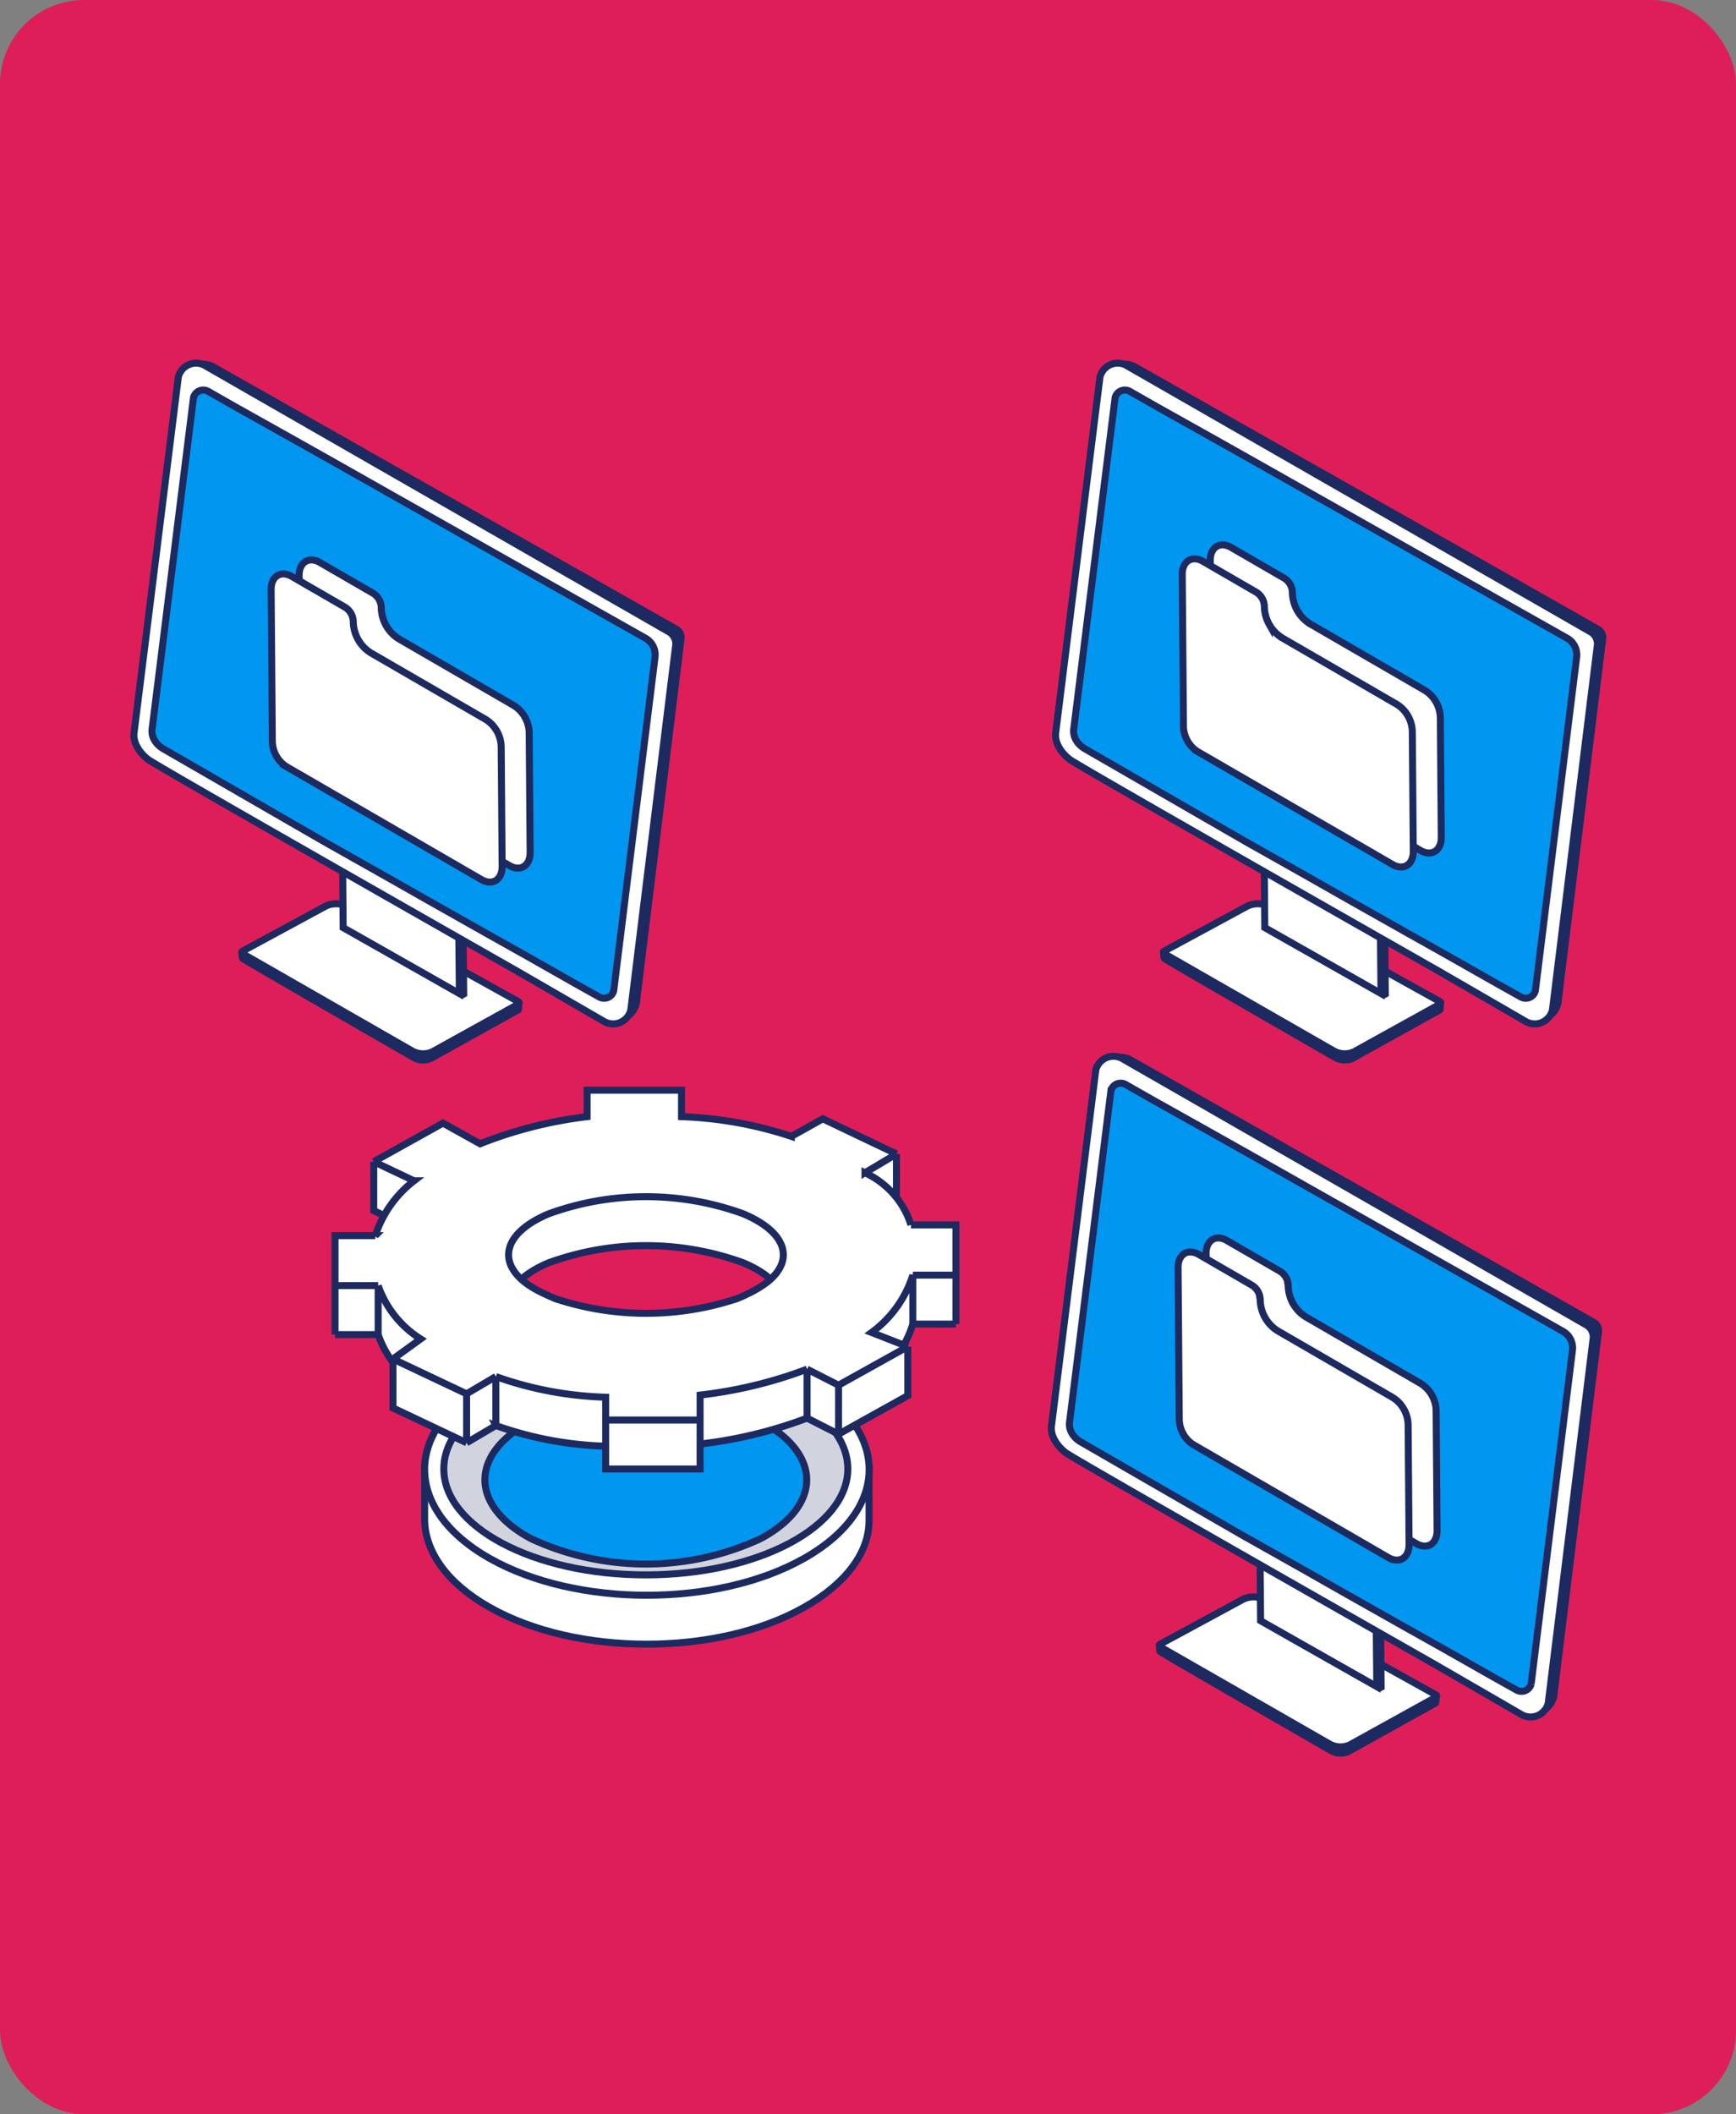 <svg width="248" height="302" fill="none" xmlns="http://www.w3.org/2000/svg"><rect width="100%" height="100%" fill="#808080" stroke="none"/><rect width="248" height="302" rx="12" fill="#DE1E59"/><path d="M34.104 135.991h2.14v.315l10.298-5.591a3.524 3.524 0 0 1 3.13.137l22.742 12.641v-.256h2.19c0 .428.036 1.24-.262 1.407-.299.168-12.56 6.981-12.56 6.981a3.248 3.248 0 0 1-2.914-.119s-24.095-13.865-24.485-14.195c-.389-.331-.279-.886-.279-1.32Z" fill="#1C2A60"/><path d="M34.63 135.873c-.121.075-.118.261 0 .335l24.238 13.901a3.19 3.19 0 0 0 2.914.118l12.306-6.813a.195.195 0 0 0 .058-.245.198.198 0 0 0-.058-.07l-24.395-13.566a3.473 3.473 0 0 0-3.131-.118l-11.932 6.458Z" fill="#fff" stroke="#1C2A60"/><path d="M61.171 105.237c-5.453-3.092-11.32 0-11.282 5.788l16.165 31.64.69-.384-.257-28.558a10.255 10.255 0 0 0-5.316-8.486Z" fill="#1C2A60"/><path d="M60.108 105.847c-5.454-3.091-11.321 0-11.262 5.789l.177 20.87 16.598 9.412-.256-27.565a10.2 10.2 0 0 0-5.257-8.506Z" fill="#fff" stroke="#1C2A60"/><path d="m97.794 91.238-6.32 51.487a3.524 3.524 0 0 1-3.604 3.446 5.753 5.753 0 0 1-1.102-.118l-20.162-12.149-1.103-.669-6.182-3.662-10.416-6.262-27.565-16.578a1.828 1.828 0 0 1-1.004-1.831l5.277-51.074c.07-.506.313-.973.689-1.32a3.938 3.938 0 0 1 4.213-.649l12.975 7.344 8.585 4.863.236.138.237.138 4.272 2.422.867.492.256.138 25.95 14.688 12.896 7.324a1.83 1.83 0 0 1 1.005 1.832Z" fill="#1C2A60"/><path d="m96.534 92.123-6.42 52.138a2.6 2.6 0 0 1-3.937 1.575l-12.286-7.108s-51.504-29.287-52.728-30.243c-1.225-.955-2.125-2.327-2.027-3.697l6.339-50.92a2.6 2.6 0 0 1 3.938-1.576l66.136 37.96a1.968 1.968 0 0 1 .984 1.871Z" fill="#fff" stroke="#1C2A60"/><path d="m93.58 93.817-5.907 47.707a1.413 1.413 0 0 1-.835.964 1.419 1.419 0 0 1-1.271-.098l-3.308-1.851-7.6-4.311-5.198-2.914-8.683-4.903-5.75-3.269-8.525-4.804-23.288-13.444c-.936-.601-1.602-1.572-1.497-2.677l5.923-47.416a1.437 1.437 0 0 1 2.126-.886l3.938 2.245 8.683 4.863 5.769 3.248 8.663 4.903 5.198 2.934 7.206 4.075 23.017 12.995a2.718 2.718 0 0 1 1.339 2.639Z" fill="#0196F0" stroke="#1C2A60"/><path d="M69.949 197.208c12.392-7.015 32.492-7.015 44.912 0 6.046 3.415 9.151 8.003 9.287 12.378v7.656c0 4.482-3.241 8.936-9.287 12.351-12.42 7.016-32.52 7.016-44.912 0-6.046-3.415-9.151-7.869-9.288-12.351v-7.656c.137-4.481 3.242-8.963 9.288-12.378Z" fill="#fff" stroke="#1C2A60"/><path d="M69.955 197.208c-12.391 7.016-12.391 18.38 0 25.396 12.39 7.016 32.489 7.016 44.907 0s12.391-18.38 0-25.396c-12.391-7.015-32.516-7.095-44.907 0Z" fill="#fff" stroke="#1C2A60"/><path d="M121.115 209.826c0 4.042-3.085 7.818-8.333 10.612-5.227 2.784-12.482 4.52-20.524 4.52-8.04 0-15.296-1.736-20.523-4.52-5.249-2.794-8.334-6.57-8.334-10.612s3.085-7.817 8.334-10.612c5.227-2.783 12.482-4.52 20.523-4.52 8.042 0 15.297 1.737 20.524 4.52 5.248 2.795 8.333 6.57 8.333 10.612Z" fill="#1C2A60" fill-opacity=".2" stroke="#1C2A60"/><path d="M92.258 199.367c5.671 0 11.27 1.236 16.391 3.619 4.494 2.396 6.598 5.456 6.598 8.392 0 2.936-2.104 6.001-6.598 8.409a38.864 38.864 0 0 1-16.39 3.619 38.863 38.863 0 0 1-16.391-3.619c-4.494-2.408-6.598-5.473-6.598-8.409 0-2.936 2.103-5.996 6.597-8.392a38.866 38.866 0 0 1 16.391-3.619Z" fill="#0196F0" stroke="#1C2A60"/><path d="m123.57 167.521 4.496-2.687-10.52-5.02-4.496 2.51a56.013 56.013 0 0 0-15.69-2.818v-3.787H83.874v3.787a61.058 61.058 0 0 0-15.286 3.875l-5.304-2.95-9.89 5.504 5.754 2.731a16.243 16.243 0 0 0-4.28 4.962 15.966 15.966 0 0 0-1.25 2.876h-5.755v7.134h6.16a14.717 14.717 0 0 0 6.069 7.619l-3.956 2.862 10.52 4.976 4.18-2.466a50.968 50.968 0 0 0 15.69 2.95v3.259h13.487v-3.567a63.485 63.485 0 0 0 15.285-3.699l4.496 2.29 9.89-5.505-.573-.224-4.597-1.801a16.177 16.177 0 0 0 5.889-8.191h6.159v-7.178h-6.428a12.129 12.129 0 0 0-2.483-4.398 12.43 12.43 0 0 0-4.081-3.044Zm-18.252 17.967a41.27 41.27 0 0 1-26.03 0c-1.704-.751-3.427-1.493-4.814-2.757-3.363-3.065-2.058-6.841 3.915-9.353a40.697 40.697 0 0 1 27.783 0c5.973 2.512 7.278 6.288 3.915 9.353-1.255 1.143-3.171 2.097-4.769 2.757Z" fill="#fff"/><path d="m53.393 172.928 1.474.7a16.243 16.243 0 0 1 4.28-4.962l-5.754-2.731v6.993Zm74.673-8.094-4.496 2.687a12.43 12.43 0 0 1 4.496 3.539v-6.226Zm-53.592 17.897c.94-.857 2.245-1.658 3.915-2.36a40.697 40.697 0 0 1 27.783 0c1.67.702 2.975 1.503 3.915 2.36 3.363-3.065 2.058-6.841-3.915-9.353a40.697 40.697 0 0 0-27.783 0c-5.973 2.512-7.278 6.288-3.915 9.353Zm-26.61.907v6.993h6.159v-6.993h-6.16Z" fill="#fff"/><path d="M60.092 191.257a14.717 14.717 0 0 1-6.07-7.619v6.993a14.569 14.569 0 0 0 2.114 3.974v-.486l3.956-2.862Zm70.311-2.123h6.159v-6.993h-6.159v6.993Zm0-6.993a16.177 16.177 0 0 1-5.889 8.191l4.597 1.801c.53-.949.964-1.954 1.292-2.999v-6.993Zm-10.609 22.714 9.89-5.504v-6.994l-9.89 5.505v6.993Zm-4.496-2.29 4.496 2.29v-6.993l-4.496-2.29v6.993Zm-15.285 3.699a63.485 63.485 0 0 0 15.285-3.699v-6.993a63.485 63.485 0 0 1-15.285 3.699v6.993Zm-13.487.309v3.258h13.487v-6.993H86.526v3.735Zm-15.69-2.951a50.999 50.999 0 0 0 15.69 2.951v-6.994a50.968 50.968 0 0 1-15.69-2.95v6.993Zm-4.181 2.466 4.181-2.466v-6.993l-4.18 2.466v6.993Z" fill="#fff"/><path d="m56.136 201.112 10.52 4.976v-6.993l-10.52-4.976v6.993Z" fill="#fff"/><path d="M47.864 183.497v7.134m0 0h6.159m-6.16 0v-6.993m6.16 6.993a14.569 14.569 0 0 0 2.112 3.974m-2.112-3.974v-6.993m12.632 22.45-10.52-4.976v-6.507m10.52 11.483 4.181-2.466m-4.18 2.466v-6.993m4.18 4.527a50.999 50.999 0 0 0 15.69 2.951m-15.69-2.951v-6.993m15.69 9.944v3.258h13.487v-3.567m-13.487.309v-3.735m13.487 3.426a63.485 63.485 0 0 0 15.285-3.699m-15.285 3.699v-3.426m15.285-.273 4.496 2.29m-4.496-2.29v-6.993m4.496 9.283 9.89-5.504v-6.994m-9.89 12.498v-6.993m10.609-8.728h6.159m-6.159 0a15.945 15.945 0 0 1-1.292 2.999m1.292-2.999v-6.993m6.159 6.993v-7.178m0 7.178v-6.993m-8.496-17.307-4.496 2.687a12.43 12.43 0 0 1 4.496 3.539m0-6.226-10.52-5.02-4.496 2.51a56.013 56.013 0 0 0-15.69-2.818v-3.787H83.874v3.787a61.058 61.058 0 0 0-15.286 3.875l-5.304-2.95-9.89 5.504m74.672-1.101v6.226m-74.673-5.125 5.755 2.731a16.243 16.243 0 0 0-4.28 4.962m-1.475-7.693v6.993l1.474.7m-7.003 10.01v-7.134h5.754a15.966 15.966 0 0 1 1.25-2.876m-7.005 10.01h6.16m0 0a14.717 14.717 0 0 0 6.069 7.619l-3.956 2.862m0 0 10.52 4.976m-10.52-4.976v.486m10.52 4.49 4.18-2.466m0 0a50.968 50.968 0 0 0 15.69 2.95v3.259m0 0h13.487m0 0v-3.567a63.485 63.485 0 0 0 15.285-3.699m0 0 4.496 2.29m0 0 9.89-5.505m0 0-.573-.224m1.292-9.992a16.177 16.177 0 0 1-5.889 8.191l4.597 1.801m1.292-9.992h6.159m0 0v-7.178h-6.428a12.129 12.129 0 0 0-2.068-3.903m-53.592 11.671c.94-.857 2.245-1.658 3.915-2.36a40.697 40.697 0 0 1 27.783 0c1.67.702 2.975 1.503 3.915 2.36m-35.613 0c-3.363-3.065-2.058-6.841 3.915-9.353a40.697 40.697 0 0 1 27.783 0c5.973 2.512 7.278 6.288 3.915 9.353m-35.613 0c1.387 1.264 3.11 2.006 4.814 2.757a41.27 41.27 0 0 0 26.03 0c1.598-.66 3.514-1.614 4.769-2.757" stroke="#1C2A60"/><path d="M165.766 135.991h2.14v.315l10.298-5.591a3.522 3.522 0 0 1 3.131.137l22.741 12.641v-.256h2.189c0 .428.037 1.24-.262 1.407-.298.168-12.56 6.981-12.56 6.981a3.252 3.252 0 0 1-2.914-.119s-24.095-13.865-24.484-14.195c-.389-.331-.279-.886-.279-1.32Z" fill="#1C2A60"/><path d="M166.292 135.873a.2.2 0 0 0 0 .335l24.237 13.901a3.184 3.184 0 0 0 2.914.118l12.306-6.813a.193.193 0 0 0 .079-.157.196.196 0 0 0-.079-.158l-24.395-13.566a3.473 3.473 0 0 0-3.13-.118l-11.932 6.458Z" fill="#fff" stroke="#1C2A60"/><path d="M192.833 105.237c-5.454-3.092-11.321 0-11.282 5.788l16.164 31.64.69-.384-.256-28.558a10.25 10.25 0 0 0-5.316-8.486Z" fill="#1C2A60"/><path d="M191.77 105.847c-5.454-3.091-11.321 0-11.262 5.789l.177 20.87 16.598 9.412-.256-27.565a10.197 10.197 0 0 0-5.257-8.506Z" fill="#fff" stroke="#1C2A60"/><path d="m229.455 91.238-6.32 51.487a3.533 3.533 0 0 1-1.088 2.469 3.53 3.53 0 0 1-2.515.977 5.754 5.754 0 0 1-1.103-.118l-20.162-12.149-1.102-.669-6.183-3.662-10.415-6.262-27.565-16.578a1.827 1.827 0 0 1-1.004-1.831l5.276-51.074a2.21 2.21 0 0 1 .689-1.32 3.938 3.938 0 0 1 4.214-.649l12.975 7.344 8.585 4.863.236.138.236.138 4.273 2.422.866.492.256.138 25.951 14.688 12.896 7.324a1.835 1.835 0 0 1 1.004 1.832Z" fill="#1C2A60"/><path d="m228.195 92.123-6.419 52.138a2.596 2.596 0 0 1-2.777 1.979 2.597 2.597 0 0 1-1.16-.404l-12.287-7.108s-51.503-29.287-52.727-30.243c-1.225-.955-2.125-2.327-2.027-3.697l6.338-50.92a2.608 2.608 0 0 1 1.562-1.806 2.6 2.6 0 0 1 2.376.23l66.137 37.96a1.965 1.965 0 0 1 .984 1.871Z" fill="#fff" stroke="#1C2A60"/><path d="m225.242 93.817-5.907 47.707a1.41 1.41 0 0 1-.835.964 1.422 1.422 0 0 1-1.272-.098l-3.308-1.851-7.6-4.311-5.198-2.914-8.683-4.903-5.749-3.269-8.525-4.804-23.289-13.444c-.936-.601-1.602-1.572-1.496-2.677l5.922-47.416a1.442 1.442 0 0 1 .841-.976 1.441 1.441 0 0 1 1.286.09l3.938 2.245 8.683 4.863 5.768 3.248 8.664 4.903 5.198 2.934 7.206 4.075 23.017 12.995a2.721 2.721 0 0 1 1.339 2.639Z" fill="#0196F0" stroke="#1C2A60"/><path d="m187.152 89.11.006.003.006.004 16.262 9.422.002.001a4.64 4.64 0 0 1 1.699 1.704c.41.712.629 1.522.634 2.349v.001l.134 17.005c.008 1.027-.39 1.695-.901 2.009-.506.312-1.241.348-2.068-.131l-27.815-16.108a4.31 4.31 0 0 1-1.468-1.531 4.442 4.442 0 0 1-.578-2.068l-.17-21.702c-.008-1.026.39-1.694.901-2.009.506-.312 1.241-.348 2.068.131l7.554 4.374c.362.21.665.513.877.881.213.368.327.787.331 1.216v.007c.021.895.263 1.771.704 2.547a5.301 5.301 0 0 0 1.822 1.894Z" fill="#fff" stroke="#1C2A60"/><path d="m183.152 91.11.006.003.006.004 16.262 9.422.002.001a4.644 4.644 0 0 1 1.699 1.704c.41.712.629 1.522.634 2.349v.001l.134 17.005c.008 1.027-.39 1.695-.901 2.009-.506.312-1.241.348-2.068-.131l-27.815-16.108a4.31 4.31 0 0 1-1.468-1.531 4.442 4.442 0 0 1-.578-2.068l-.17-21.702c-.008-1.026.39-1.694.901-2.009.506-.312 1.241-.348 2.068.131l7.554 4.374c.362.21.665.513.877.881.213.368.327.787.331 1.216v.007c.021.895.263 1.771.704 2.547a5.301 5.301 0 0 0 1.822 1.894Z" fill="#fff" stroke="#1C2A60"/><path d="M165.167 234.996h2.141v.315l10.297-5.592a3.528 3.528 0 0 1 3.131.138l22.741 12.64v-.256h2.19c0 .429.036 1.24-.262 1.408-.299.168-12.56 6.98-12.56 6.98a3.247 3.247 0 0 1-2.914-.118s-24.095-13.865-24.485-14.196c-.389-.33-.279-.886-.279-1.319Z" fill="#1C2A60"/><path d="M165.693 234.878a.2.2 0 0 0 0 .334l24.238 13.901a3.194 3.194 0 0 0 2.914.118l12.306-6.812a.207.207 0 0 0 .058-.07.203.203 0 0 0 0-.176.204.204 0 0 0-.058-.069l-24.395-13.566a3.464 3.464 0 0 0-3.131-.118l-11.932 6.458Z" fill="#fff" stroke="#1C2A60"/><path d="M192.235 204.241c-5.454-3.091-11.322 0-11.282 5.789l16.164 31.639.69-.384-.256-28.558a10.266 10.266 0 0 0-5.316-8.486Z" fill="#1C2A60"/><path d="M191.171 204.851c-5.454-3.091-11.321 0-11.262 5.789l.177 20.871 16.598 9.411-.256-27.565a10.192 10.192 0 0 0-5.257-8.506Z" fill="#fff" stroke="#1C2A60"/><path d="m228.857 190.242-6.321 51.488a3.522 3.522 0 0 1-3.603 3.445 5.674 5.674 0 0 1-1.102-.118l-20.162-12.148-1.103-.67-6.182-3.662-10.416-6.261-27.565-16.578a1.835 1.835 0 0 1-1.004-1.832l5.277-51.074c.07-.506.313-.972.689-1.319a3.939 3.939 0 0 1 4.213-.65l12.976 7.345 8.584 4.863.236.138.237.137 4.272 2.422.867.493.256.137 25.95 14.689 12.897 7.324a1.831 1.831 0 0 1 1.004 1.831Z" fill="#1C2A60"/><path d="m227.597 191.128-6.419 52.137a2.605 2.605 0 0 1-1.562 1.806 2.591 2.591 0 0 1-2.376-.231l-12.286-7.108s-51.503-29.287-52.728-30.242c-1.225-.956-2.125-2.328-2.027-3.697l6.339-50.921a2.605 2.605 0 0 1 1.562-1.806 2.601 2.601 0 0 1 2.376.23l66.136 37.961a1.976 1.976 0 0 1 .985 1.871Z" fill="#fff" stroke="#1C2A60"/><path d="m224.643 192.821-5.907 47.707a1.41 1.41 0 0 1-.835.964 1.418 1.418 0 0 1-1.271-.097l-3.308-1.851-7.6-4.312-5.198-2.914-8.683-4.903-5.749-3.268-8.526-4.804-23.288-13.444c-.936-.602-1.602-1.573-1.497-2.678l5.923-47.416a1.431 1.431 0 0 1 .841-.976 1.444 1.444 0 0 1 1.285.09l3.938 2.245 8.683 4.863 5.769 3.249 8.663 4.903 5.198 2.933 7.207 4.076 23.016 12.995c.455.263.823.653 1.06 1.121.238.468.335.995.279 1.517Z" fill="#0196F0" stroke="#1C2A60"/><path d="m186.553 188.114.006.004.007.003 16.262 9.423.001.001a4.639 4.639 0 0 1 1.7 1.704c.41.712.629 1.522.633 2.349v.001l.135 17.005c.007 1.026-.391 1.695-.901 2.009-.507.312-1.241.348-2.068-.131l-27.816-16.108a4.338 4.338 0 0 1-1.468-1.532 4.435 4.435 0 0 1-.578-2.067l-.169-21.702c-.008-1.027.39-1.695.9-2.009.507-.312 1.241-.348 2.068.131l7.555 4.374c.362.21.665.513.877.881.212.368.327.787.331 1.215h-.001l.001.007c.021.896.263 1.772.704 2.548a5.307 5.307 0 0 0 1.821 1.894Z" fill="#fff" stroke="#1C2A60"/><path d="m182.553 190.114.006.004.007.003 16.262 9.423.001.001a4.639 4.639 0 0 1 1.7 1.704c.41.712.629 1.522.633 2.349v.001l.135 17.005c.007 1.026-.391 1.695-.901 2.009-.507.312-1.241.348-2.068-.131l-27.816-16.108a4.338 4.338 0 0 1-1.468-1.532 4.435 4.435 0 0 1-.578-2.067l-.169-21.702c-.008-1.027.39-1.695.9-2.009.507-.312 1.241-.348 2.068.131l7.555 4.374c.362.21.665.513.877.881.212.368.327.787.331 1.215h-.001l.001.007c.021.896.263 1.772.704 2.548a5.307 5.307 0 0 0 1.821 1.894ZM56.99 91.265l.006.004.006.003 16.263 9.423v.001c.704.405 1.29.992 1.7 1.704.41.712.63 1.522.634 2.349v.001l.134 17.005c.008 1.027-.39 1.695-.9 2.009-.507.312-1.241.348-2.068-.131l-27.816-16.108a4.32 4.32 0 0 1-1.468-1.532 4.433 4.433 0 0 1-.578-2.067l-.17-21.702c-.008-1.027.39-1.695.901-2.01.507-.31 1.24-.347 2.068.132l7.555 4.374c.362.21.664.513.877.881.212.368.327.787.33 1.215v.008a5.43 5.43 0 0 0 .705 2.547 5.307 5.307 0 0 0 1.821 1.894Z" fill="#fff" stroke="#1C2A60"/><path d="m52.99 93.265.006.004.006.003 16.263 9.423v.001c.704.405 1.29.992 1.7 1.704.41.712.63 1.522.634 2.349v.001l.134 17.005c.008 1.027-.39 1.695-.9 2.009-.507.312-1.241.348-2.068-.131l-27.816-16.108a4.32 4.32 0 0 1-1.468-1.532 4.433 4.433 0 0 1-.578-2.067l-.17-21.702c-.008-1.027.39-1.695.901-2.01.507-.31 1.24-.347 2.068.132l7.555 4.374c.362.21.664.513.877.881.212.368.327.787.33 1.215v.008a5.43 5.43 0 0 0 .705 2.547 5.307 5.307 0 0 0 1.821 1.894Z" fill="#fff" stroke="#1C2A60"/></svg>